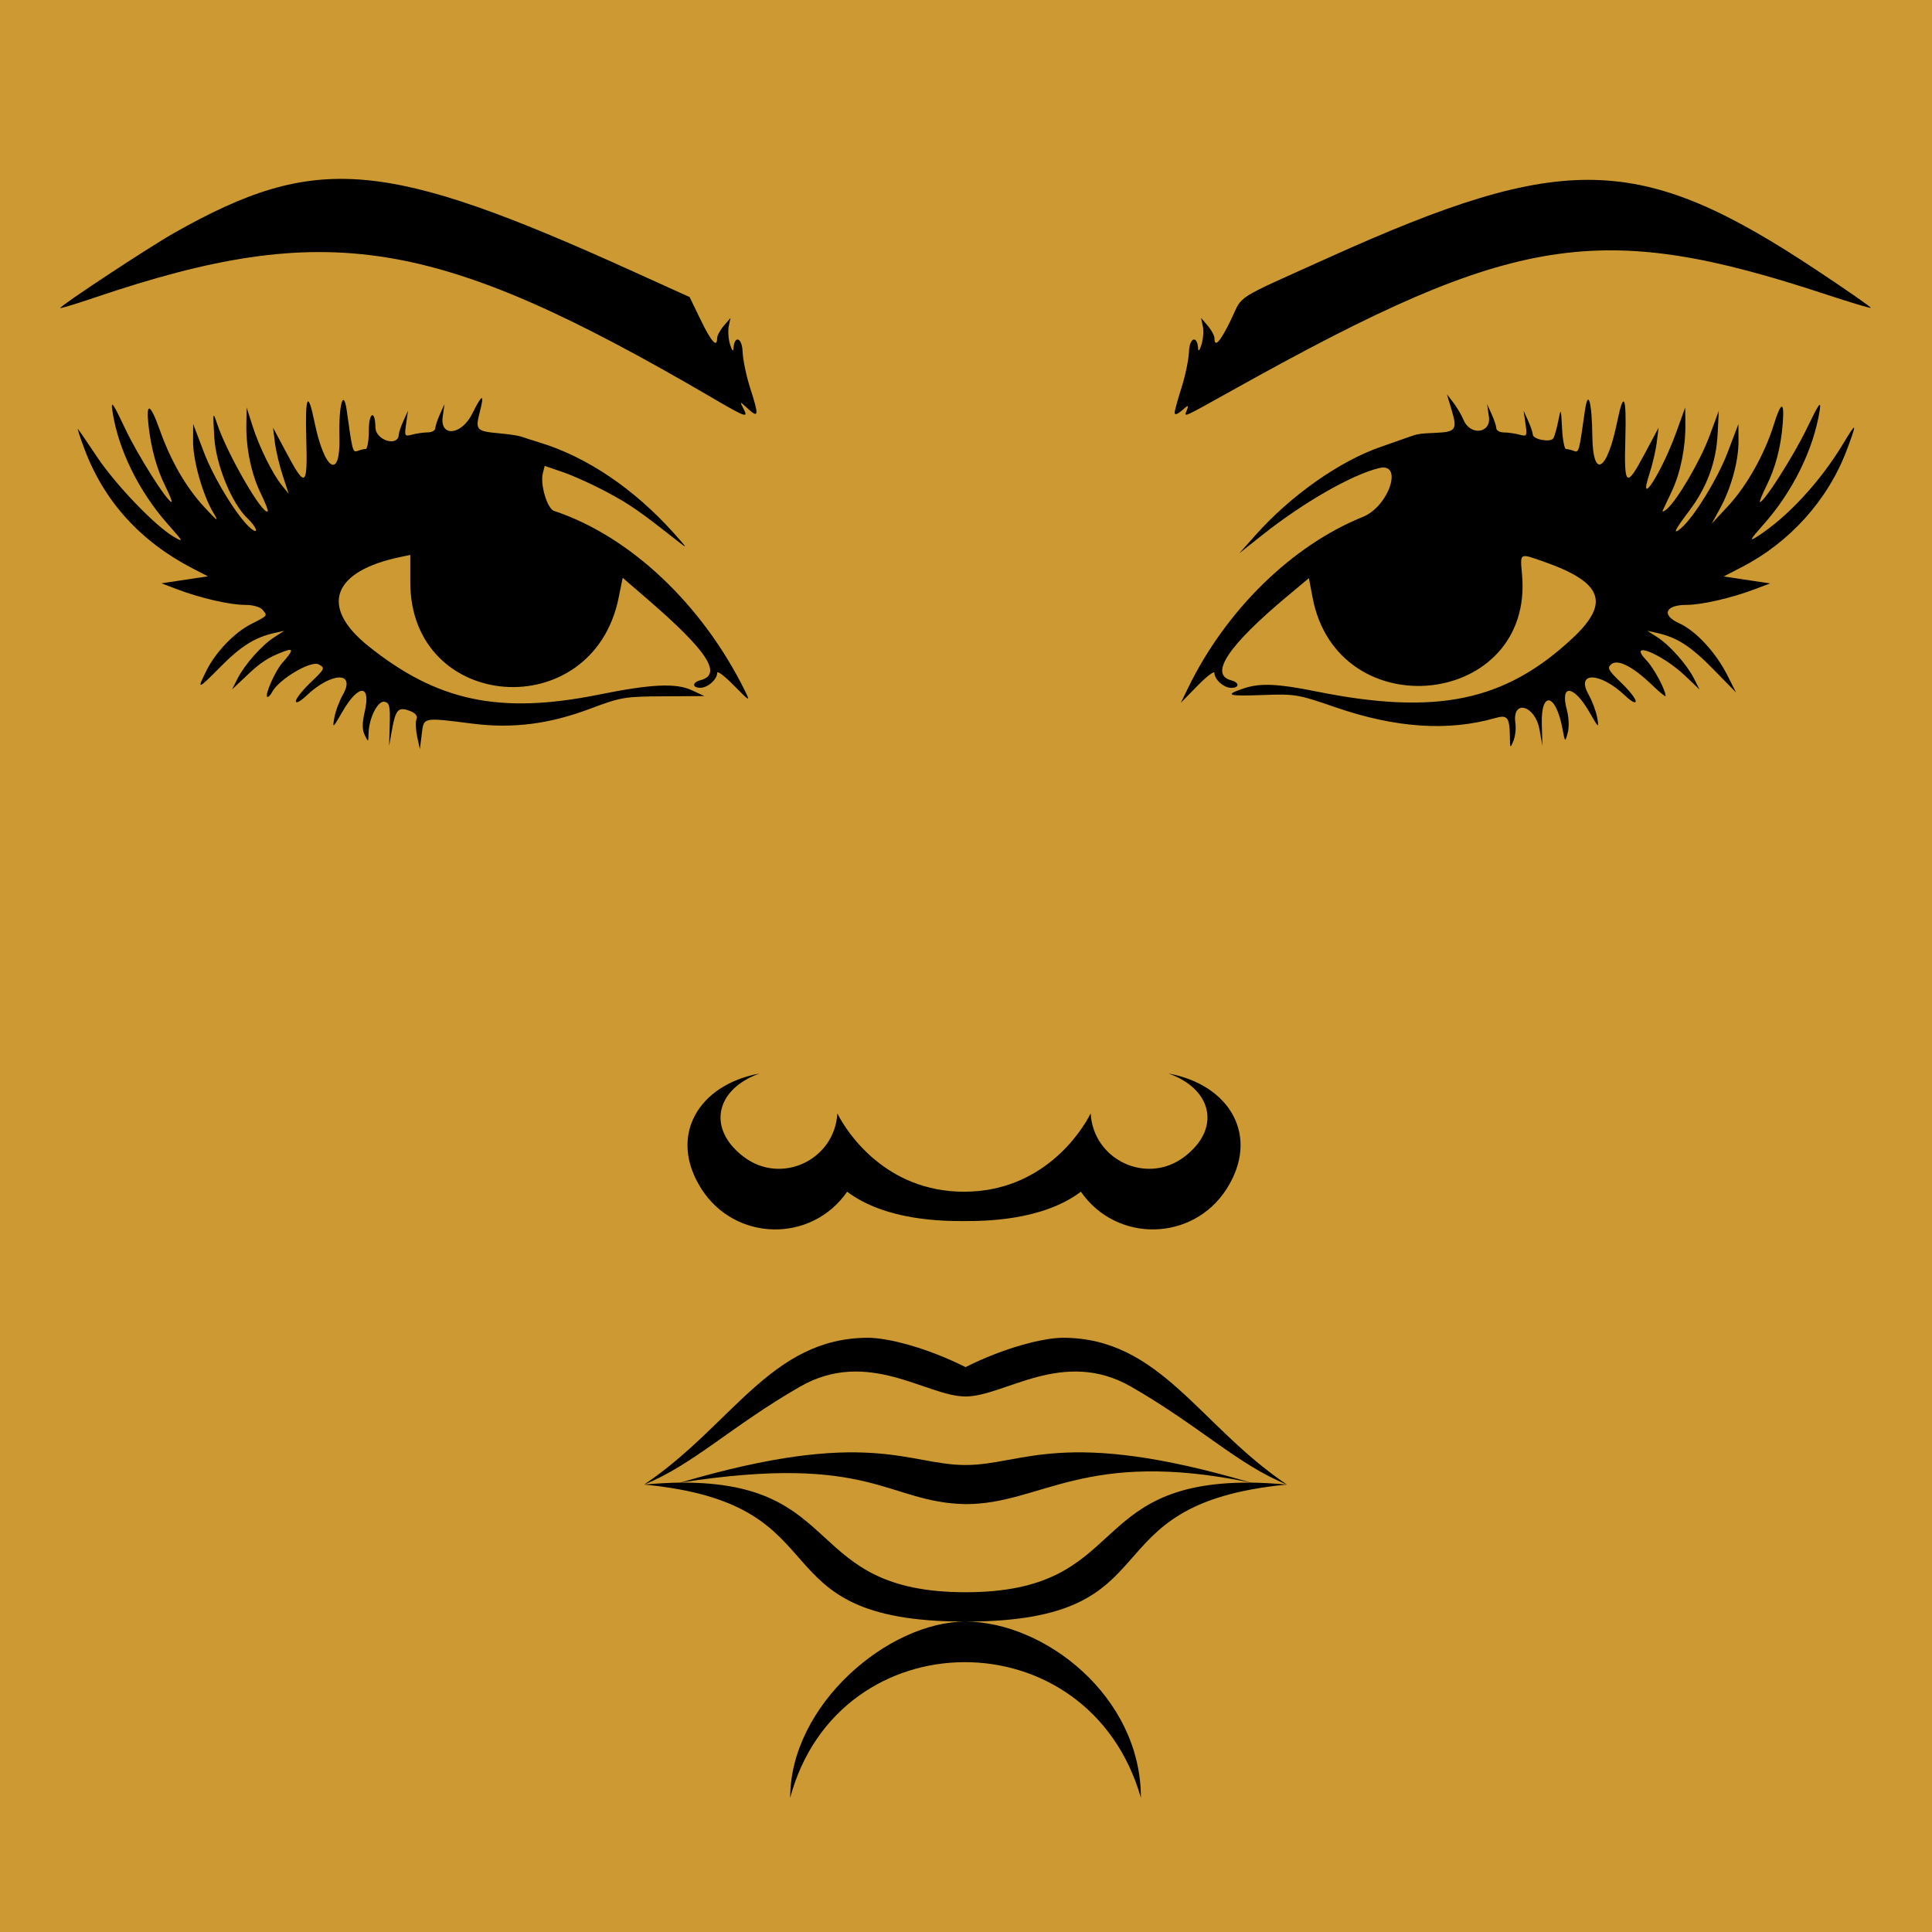 <?xml version="1.0" encoding="UTF-8" standalone="no"?>
<svg
   width="128"
   height="128"
   viewBox="0 0 128 128"
   version="1.1"
   id="svg70"
   sodipodi:docname="sol.svg"
   inkscape:version="1.4 (86a8ad7, 2024-10-11)"
   xmlns:inkscape="http://www.inkscape.org/namespaces/inkscape"
   xmlns:sodipodi="http://sodipodi.sourceforge.net/DTD/sodipodi-0.dtd"
   xmlns="http://www.w3.org/2000/svg"
   xmlns:svg="http://www.w3.org/2000/svg">
  <sodipodi:namedview
     id="namedview70"
     pagecolor="#505050"
     bordercolor="#eeeeee"
     borderopacity="1"
     inkscape:showpageshadow="0"
     inkscape:pageopacity="0"
     inkscape:pagecheckerboard="0"
     inkscape:deskcolor="#505050"
     inkscape:zoom="8"
     inkscape:cx="50.6875"
     inkscape:cy="65.8125"
     inkscape:window-width="2560"
     inkscape:window-height="1369"
     inkscape:window-x="1072"
     inkscape:window-y="468"
     inkscape:window-maximized="1"
     inkscape:current-layer="svg70"
     showgrid="true"
     showguides="true" />
  <defs
     id="defs1">
    <style
       id="style1">
            #light, #dark {
                display: none;
            }
            #light:target, #dark:target {
                display: block;
            }
        </style>
  </defs>
  <rect
     style="display:inline;fill:#cc9933;fill-opacity:1;stroke:none;stroke-width:3"
     id="rect70"
     width="128"
     height="128"
     x="1.3984334e-06"
     y="0"
     inkscape:label="bg"
     sodipodi:insensitive="true" />
  <g
     id="g2"
     inkscape:label="face"
     style="display:inline;stroke-width:0.85"
     transform="matrix(1.176,0,0,1.176,-12.471,9.729)">
    <path
       d="m 53.39,52.207 c -3.458,0.635 -5.167,3.533 -3.266,6.504 1.901,2.971 6.197,3.052 8.207,0.154 2.195,1.654 5.486,1.654 6.584,1.654 1.098,0 4.389,-3.1e-4 6.584,-1.654 2.01,2.897 6.306,2.816 8.207,-0.154 1.901,-2.971 0.193,-5.869 -3.266,-6.504 2.475,0.884 2.974,3.118 0.873,4.701 -2.101,1.583 -5.112,0.179 -5.264,-2.455 -0.549,1.103 -2.745,4.412 -7.135,4.412 -4.39,0 -6.586,-3.309 -7.135,-4.412 -0.152,2.634 -3.163,4.039 -5.264,2.455 -2.101,-1.583 -1.602,-3.818 0.873,-4.701 z m 6.122,14.887 c -5.488,0 -7.682,4.962 -12.621,8.27 2.744,-1.103 4.938,-3.308 8.779,-5.514 3.841,-2.205 7.135,0.551 9.33,0.551 2.195,0 5.489,-2.756 9.33,-0.551 3.841,2.205 6.035,4.411 8.779,5.514 -4.939,-3.308 -7.133,-8.27 -12.621,-8.27 -1.098,0 -3.293,0.55 -5.488,1.652 -2.195,-1.103 -4.391,-1.652 -5.488,-1.652 z m 23.598,8.27 c -0.737,-0.067 -1.414,-0.102 -2.039,-0.111 -9.4,-0.06 -6.854,6.176 -16.07,6.176 -9.216,0 -6.671,-6.236 -16.07,-6.176 -0.625,0.009 -1.302,0.044 -2.039,0.111 11.524,1.103 6.036,7.719 18.109,7.719 12.073,0 6.585,-6.616 18.109,-7.719 z m -18.109,7.719 c -4.35,0 -9.879,4.685 -9.879,9.924 2.705,-10.097 16.806,-10.272 19.758,0 -4e-5,-5.726 -5.45,-9.924 -9.879,-9.924 z m -16.07,-7.83 c 10.807,-1.682 11.627,1.122 16.07,1.213 4.301,0 6.693,-3.158 16.07,-1.213 -10.622,-3.131 -12.819,-0.992 -16.07,-0.992 -3.251,0 -5.448,-2.139 -16.07,0.992 z"
       id="path60"
       style="display:inline;fill:#000000;stroke-width:0.85"
       sodipodi:nodetypes="cscscscscscscscssscscsccsccscsccscccsc"
       inkscape:label="mouth" />
    <g
       id="g1"
       inkscape:label="eyes"
       style="stroke-width:0.85">
      <path
         style="display:inline;fill:#000000;stroke-width:0.85"
         d="m 34.108,33.237 c -0.083,-0.385 -0.101,-0.829 -0.041,-0.987 0.075,-0.195 -0.05,-0.349 -0.384,-0.476 -0.634,-0.241 -0.791,-0.072 -0.994,1.062 l -0.163,0.913 0.035,-1.212 c 0.029,-1.027 -0.016,-1.222 -0.296,-1.276 -0.377,-0.073 -0.876,0.918 -0.897,1.781 -0.013,0.512 -0.016,0.514 -0.217,0.095 -0.148,-0.308 -0.148,-0.669 -5.7e-4,-1.308 0.364,-1.573 -0.351,-1.576 -1.256,-0.005 -0.543,0.942 -0.565,0.959 -0.454,0.336 0.064,-0.36 0.28,-0.941 0.479,-1.291 0.751,-1.319 -0.634,-1.291 -2.042,0.041 -0.358,0.339 -0.607,0.47 -0.607,0.319 0,-0.141 0.377,-0.617 0.839,-1.059 0.807,-0.773 0.824,-0.812 0.447,-1.013 -0.436,-0.233 -2.233,0.832 -2.618,1.552 -0.106,0.199 -0.233,0.321 -0.282,0.272 -0.134,-0.134 0.463,-1.472 0.848,-1.903 0.623,-0.695 0.651,-0.861 0.11,-0.656 -0.911,0.346 -1.304,0.601 -2.122,1.376 l -0.815,0.772 0.305,-0.605 c 0.4,-0.793 1.371,-1.89 2.073,-2.34 l 0.561,-0.36 -0.561,0.125 c -1.086,0.242 -1.881,0.742 -3.037,1.91 -1.294,1.307 -1.34,1.319 -0.774,0.188 0.515,-1.03 1.57,-2.126 2.503,-2.601 0.956,-0.487 0.936,-0.463 0.658,-0.798 -0.143,-0.172 -0.545,-0.285 -1.015,-0.285 -0.85,0 -2.524,-0.389 -3.848,-0.894 l -0.841,-0.321 1.308,-0.197 1.308,-0.197 -0.841,-0.434 c -2.947,-1.519 -5.001,-3.78 -6.107,-6.72 -0.256,-0.681 -0.425,-1.196 -0.375,-1.144 0.05,0.051 0.534,0.758 1.076,1.57 1.045,1.567 3.274,3.888 4.314,4.495 0.588,0.343 0.57,0.302 -0.31,-0.687 -1.652,-1.859 -2.824,-4.25 -3.139,-6.406 -0.091,-0.622 0.029,-0.455 0.715,0.996 0.722,1.528 2.378,4.143 2.623,4.143 0.048,0 -0.111,-0.399 -0.354,-0.888 -0.486,-0.98 -0.801,-2.117 -0.949,-3.433 -0.152,-1.342 0.103,-1.241 0.631,0.251 0.625,1.764 1.498,3.272 2.543,4.39 0.762,0.815 0.803,0.837 0.455,0.242 -0.587,-1.004 -1.125,-2.923 -1.118,-3.991 l 0.006,-0.962 0.612,1.608 c 0.563,1.479 1.915,3.673 2.63,4.266 0.478,0.397 0.341,-0.066 -0.158,-0.536 -0.914,-0.859 -1.807,-3.039 -1.898,-4.632 -0.081,-1.415 -0.076,-1.433 0.168,-0.705 0.57,1.699 2.583,5.178 2.845,4.916 0.039,-0.039 -0.135,-0.488 -0.386,-0.998 -0.533,-1.084 -0.841,-2.551 -0.817,-3.897 l 0.017,-0.956 0.327,1.028 c 0.382,1.203 1.124,2.706 1.661,3.366 l 0.379,0.465 -0.337,-1.028 c -0.185,-0.565 -0.383,-1.402 -0.44,-1.86 l -0.103,-0.832 0.782,1.465 c 1.049,1.966 1.169,1.869 1.089,-0.877 -0.069,-2.395 0.094,-2.72 0.461,-0.918 0.564,2.765 1.473,3.313 1.407,0.849 -0.049,-1.802 0.232,-2.796 0.415,-1.471 0.319,2.305 0.335,2.365 0.62,2.256 0.152,-0.058 0.354,-0.106 0.449,-0.106 0.094,0 0.173,-0.484 0.174,-1.075 0.003,-1.01 0.356,-1.143 0.371,-0.14 0.011,0.734 1.288,1.121 1.317,0.399 0.004,-0.117 0.123,-0.464 0.263,-0.773 l 0.254,-0.561 -0.105,0.73 c -0.101,0.699 -0.086,0.725 0.345,0.61 0.247,-0.066 0.639,-0.121 0.87,-0.123 0.231,-8.8e-4 0.424,-0.108 0.429,-0.236 0.004,-0.129 0.123,-0.486 0.263,-0.794 l 0.254,-0.561 -0.1,0.701 c -0.167,1.17 1.053,1.057 1.658,-0.154 0.571,-1.144 0.706,-1.181 0.433,-0.118 -0.266,1.036 -0.209,1.097 1.137,1.218 0.51,0.046 1.053,0.129 1.207,0.185 0.154,0.056 0.617,0.204 1.028,0.33 2.67,0.815 5.331,2.615 7.576,5.125 0.767,0.858 0.782,0.891 0.18,0.417 -2.13,-1.679 -2.657,-2.045 -3.94,-2.736 -0.779,-0.419 -1.893,-0.926 -2.475,-1.126 l -1.059,-0.364 -0.108,0.432 c -0.154,0.615 0.254,1.977 0.63,2.102 4.29,1.425 8.369,5.276 10.776,10.172 0.292,0.594 0.25,0.572 -0.634,-0.331 -0.521,-0.532 -0.947,-0.853 -0.947,-0.714 0,0.369 -0.531,0.84 -0.948,0.84 -0.469,0 -0.466,-0.303 0.005,-0.426 1.259,-0.329 0.397,-1.649 -2.98,-4.562 l -1.4,-1.208 -0.227,1.121 c -1.46,7.214 -11.738,6.457 -11.738,-0.864 v -1.546 l -0.561,0.117 c -3.835,0.799 -4.563,2.799 -1.821,5.003 3.904,3.137 7.425,3.878 13.035,2.743 2.911,-0.589 4.314,-0.654 5.202,-0.242 l 0.716,0.332 -2.305,0.012 c -2.185,0.011 -2.4,0.048 -4.133,0.699 -2.309,0.868 -4.354,1.128 -6.629,0.841 -2.829,-0.357 -2.741,-0.375 -2.86,0.597 l -0.103,0.841 z m 16.524,-19.156 c -15.506,-9.045 -21.595,-10.024 -34.717,-5.582 -1.054,0.357 -1.916,0.619 -1.916,0.582 0,-0.137 5.012,-3.439 6.448,-4.249 7.967,-4.49 11.803,-4.166 25.812,2.182 l 3.197,1.449 0.624,1.289 c 0.594,1.228 0.925,1.596 0.925,1.029 0,-0.143 0.17,-0.458 0.377,-0.701 l 0.377,-0.441 -0.099,0.467 c -0.054,0.257 -0.021,0.72 0.074,1.028 0.095,0.308 0.181,0.424 0.189,0.257 0.042,-0.794 0.485,-0.675 0.517,0.14 0.018,0.458 0.207,1.373 0.42,2.033 0.505,1.564 0.489,1.748 -0.105,1.202 -0.483,-0.444 -0.488,-0.445 -0.274,-0.033 0.299,0.575 0.18,0.533 -1.85,-0.651 z"
         id="path75"
         inkscape:label="left eye"
         sodipodi:nodetypes="cccscscccccscssssscccccscccccsssscccscccccccsscccsccccccsscccsccsccccssccscccccccccscssscccsccccccsssscsccscccssccccscccsscsccscccscccsccc" />
      <path
         style="display:inline;fill:#000000;stroke-width:0.85"
         d="m 95.67,33.251 c -0.019,-1.114 -0.137,-1.268 -0.82,-1.073 -2.651,0.761 -5.621,0.563 -8.988,-0.598 -2.148,-0.741 -2.295,-0.765 -4.154,-0.696 -1.96,0.073 -2.155,-1.7e-4 -1.021,-0.379 0.908,-0.304 1.906,-0.262 4.037,0.169 6.786,1.372 10.648,0.576 14.464,-2.984 2.152,-2.008 1.716,-3.157 -1.644,-4.333 -1.35,-0.473 -1.304,-0.501 -1.192,0.734 0.68,7.503 -10.401,8.713 -11.803,1.288 l -0.204,-1.081 -1.213,1.014 c -3.334,2.786 -4.42,4.414 -3.167,4.742 0.471,0.123 0.474,0.426 0.005,0.426 -0.417,0 -0.948,-0.471 -0.948,-0.841 0,-0.139 -0.426,0.182 -0.946,0.714 l -0.946,0.967 0.409,-0.841 c 2.132,-4.383 5.853,-8.022 9.845,-9.632 1.459,-0.588 2.297,-3.078 0.926,-2.752 -1.526,0.362 -4.274,1.935 -6.578,3.763 l -1.308,1.039 0.91,-1.021 c 1.981,-2.224 4.714,-4.155 7.027,-4.962 0.775,-0.27 1.535,-0.538 1.689,-0.594 0.404,-0.147 0.568,-0.171 1.402,-0.206 1.167,-0.049 1.263,-0.177 0.943,-1.252 l -0.275,-0.923 0.36,0.467 c 0.198,0.257 0.458,0.699 0.577,0.981 0.382,0.909 1.562,0.755 1.428,-0.187 l -0.1,-0.701 0.254,0.561 c 0.14,0.308 0.258,0.666 0.263,0.794 0.004,0.128 0.198,0.235 0.429,0.236 0.231,8.9e-4 0.623,0.057 0.87,0.123 0.43,0.115 0.445,0.089 0.345,-0.61 l -0.105,-0.73 0.254,0.561 c 0.14,0.308 0.258,0.656 0.263,0.773 0.011,0.281 1.002,0.463 1.156,0.213 0.067,-0.108 0.19,-0.541 0.275,-0.964 0.154,-0.766 0.155,-0.764 0.216,0.4 0.034,0.642 0.134,1.168 0.224,1.168 0.089,0 0.287,0.048 0.44,0.106 0.285,0.109 0.294,0.076 0.623,-2.256 0.179,-1.271 0.395,-0.538 0.42,1.428 0.032,2.45 0.828,1.991 1.399,-0.807 0.367,-1.801 0.53,-1.477 0.461,0.918 -0.079,2.746 0.041,2.843 1.089,0.877 l 0.782,-1.465 -0.103,0.832 c -0.057,0.458 -0.247,1.27 -0.423,1.805 -0.66,2.009 0.705,-0.121 1.517,-2.368 l 0.509,-1.408 0.01,0.956 c 0.014,1.305 -0.278,2.734 -0.772,3.779 -0.227,0.48 -0.452,0.956 -0.5,1.059 -0.048,0.103 0.046,0.077 0.209,-0.057 0.588,-0.486 1.9,-2.72 2.417,-4.119 l 0.529,-1.431 -0.066,1.308 c -0.08,1.594 -0.613,3.026 -1.619,4.349 -0.789,1.038 -0.947,1.374 -0.452,0.963 0.715,-0.593 2.067,-2.786 2.63,-4.266 l 0.612,-1.608 0.006,0.947 c 0.007,1.13 -0.413,2.661 -1.048,3.819 l -0.461,0.841 0.934,-1.005 c 1.036,-1.115 2.05,-2.919 2.558,-4.555 0.416,-1.338 0.608,-1.374 0.51,-0.093 -0.103,1.338 -0.405,2.493 -0.931,3.551 -0.242,0.488 -0.402,0.888 -0.354,0.888 0.238,0 1.888,-2.59 2.635,-4.136 0.698,-1.445 0.825,-1.621 0.727,-1.004 -0.347,2.179 -1.524,4.563 -3.161,6.402 -0.756,0.85 -0.827,0.981 -0.374,0.692 1.703,-1.083 3.563,-3.088 4.857,-5.238 0.774,-1.286 0.804,-1.234 0.205,0.358 -1.053,2.798 -3.194,5.185 -5.905,6.586 l -1.028,0.531 1.308,0.196 1.308,0.196 -0.841,0.318 c -1.343,0.508 -3.004,0.891 -3.864,0.891 -1.203,0 -1.438,0.575 -0.424,1.033 0.936,0.422 2.059,1.629 2.709,2.912 l 0.501,0.989 -1.284,-1.311 c -1.26,-1.287 -2.037,-1.788 -3.153,-2.038 l -0.561,-0.125 0.561,0.36 c 0.702,0.451 1.674,1.547 2.073,2.34 l 0.305,0.605 -0.815,-0.774 c -1.315,-1.248 -3.291,-2.033 -2.168,-0.861 0.419,0.437 1.073,1.663 1.073,2.01 0,0.059 -0.344,-0.224 -0.764,-0.627 -1.085,-1.042 -1.93,-1.473 -2.295,-1.17 -0.246,0.204 -0.173,0.342 0.546,1.031 0.457,0.437 0.83,0.91 0.83,1.051 0,0.151 -0.249,0.02 -0.607,-0.319 -1.408,-1.333 -2.793,-1.361 -2.042,-0.041 0.199,0.35 0.415,0.931 0.479,1.291 0.111,0.622 0.089,0.606 -0.454,-0.336 -0.868,-1.507 -1.652,-1.582 -1.259,-0.12 0.119,0.445 0.141,0.986 0.053,1.308 -0.151,0.549 -0.151,0.549 -0.298,-0.236 -0.373,-1.991 -1.218,-2.165 -1.163,-0.24 l 0.035,1.212 -0.163,-0.913 c -0.248,-1.388 -1.557,-1.739 -1.359,-0.364 0.042,0.292 -0.008,0.74 -0.112,0.997 -0.178,0.442 -0.189,0.43 -0.2,-0.218 z M 76.781,14.987 c 0,-0.123 0.175,-0.764 0.388,-1.424 0.213,-0.66 0.402,-1.575 0.42,-2.033 0.032,-0.814 0.475,-0.934 0.517,-0.14 0.009,0.167 0.094,0.052 0.189,-0.257 0.095,-0.308 0.129,-0.771 0.074,-1.028 l -0.099,-0.467 0.377,0.441 c 0.207,0.243 0.377,0.558 0.377,0.701 0,0.568 0.332,0.197 0.929,-1.037 0.704,-1.456 0.054,-1.042 5.519,-3.509 13.3,-6.003 17.528,-5.891 27.499,0.727 1.7,1.129 3.063,2.077 3.028,2.108 -0.035,0.031 -1.163,-0.307 -2.508,-0.751 -12.761,-4.211 -17.563,-3.455 -33.15,5.225 -3.27,1.821 -3.025,1.712 -2.868,1.281 0.107,-0.294 0.078,-0.291 -0.286,0.029 -0.241,0.211 -0.405,0.265 -0.405,0.133 z"
         id="path75-4"
         inkscape:label="right eye"
         sodipodi:nodetypes="csscsssscscssssscsssscsscsscccscsccsscccsscscscsccccssccsccscsscsccscssssscssssssccccssscsscsscssscssscsscscsccscccccscccccssscsccscccc" />
    </g>
  </g>
</svg>
